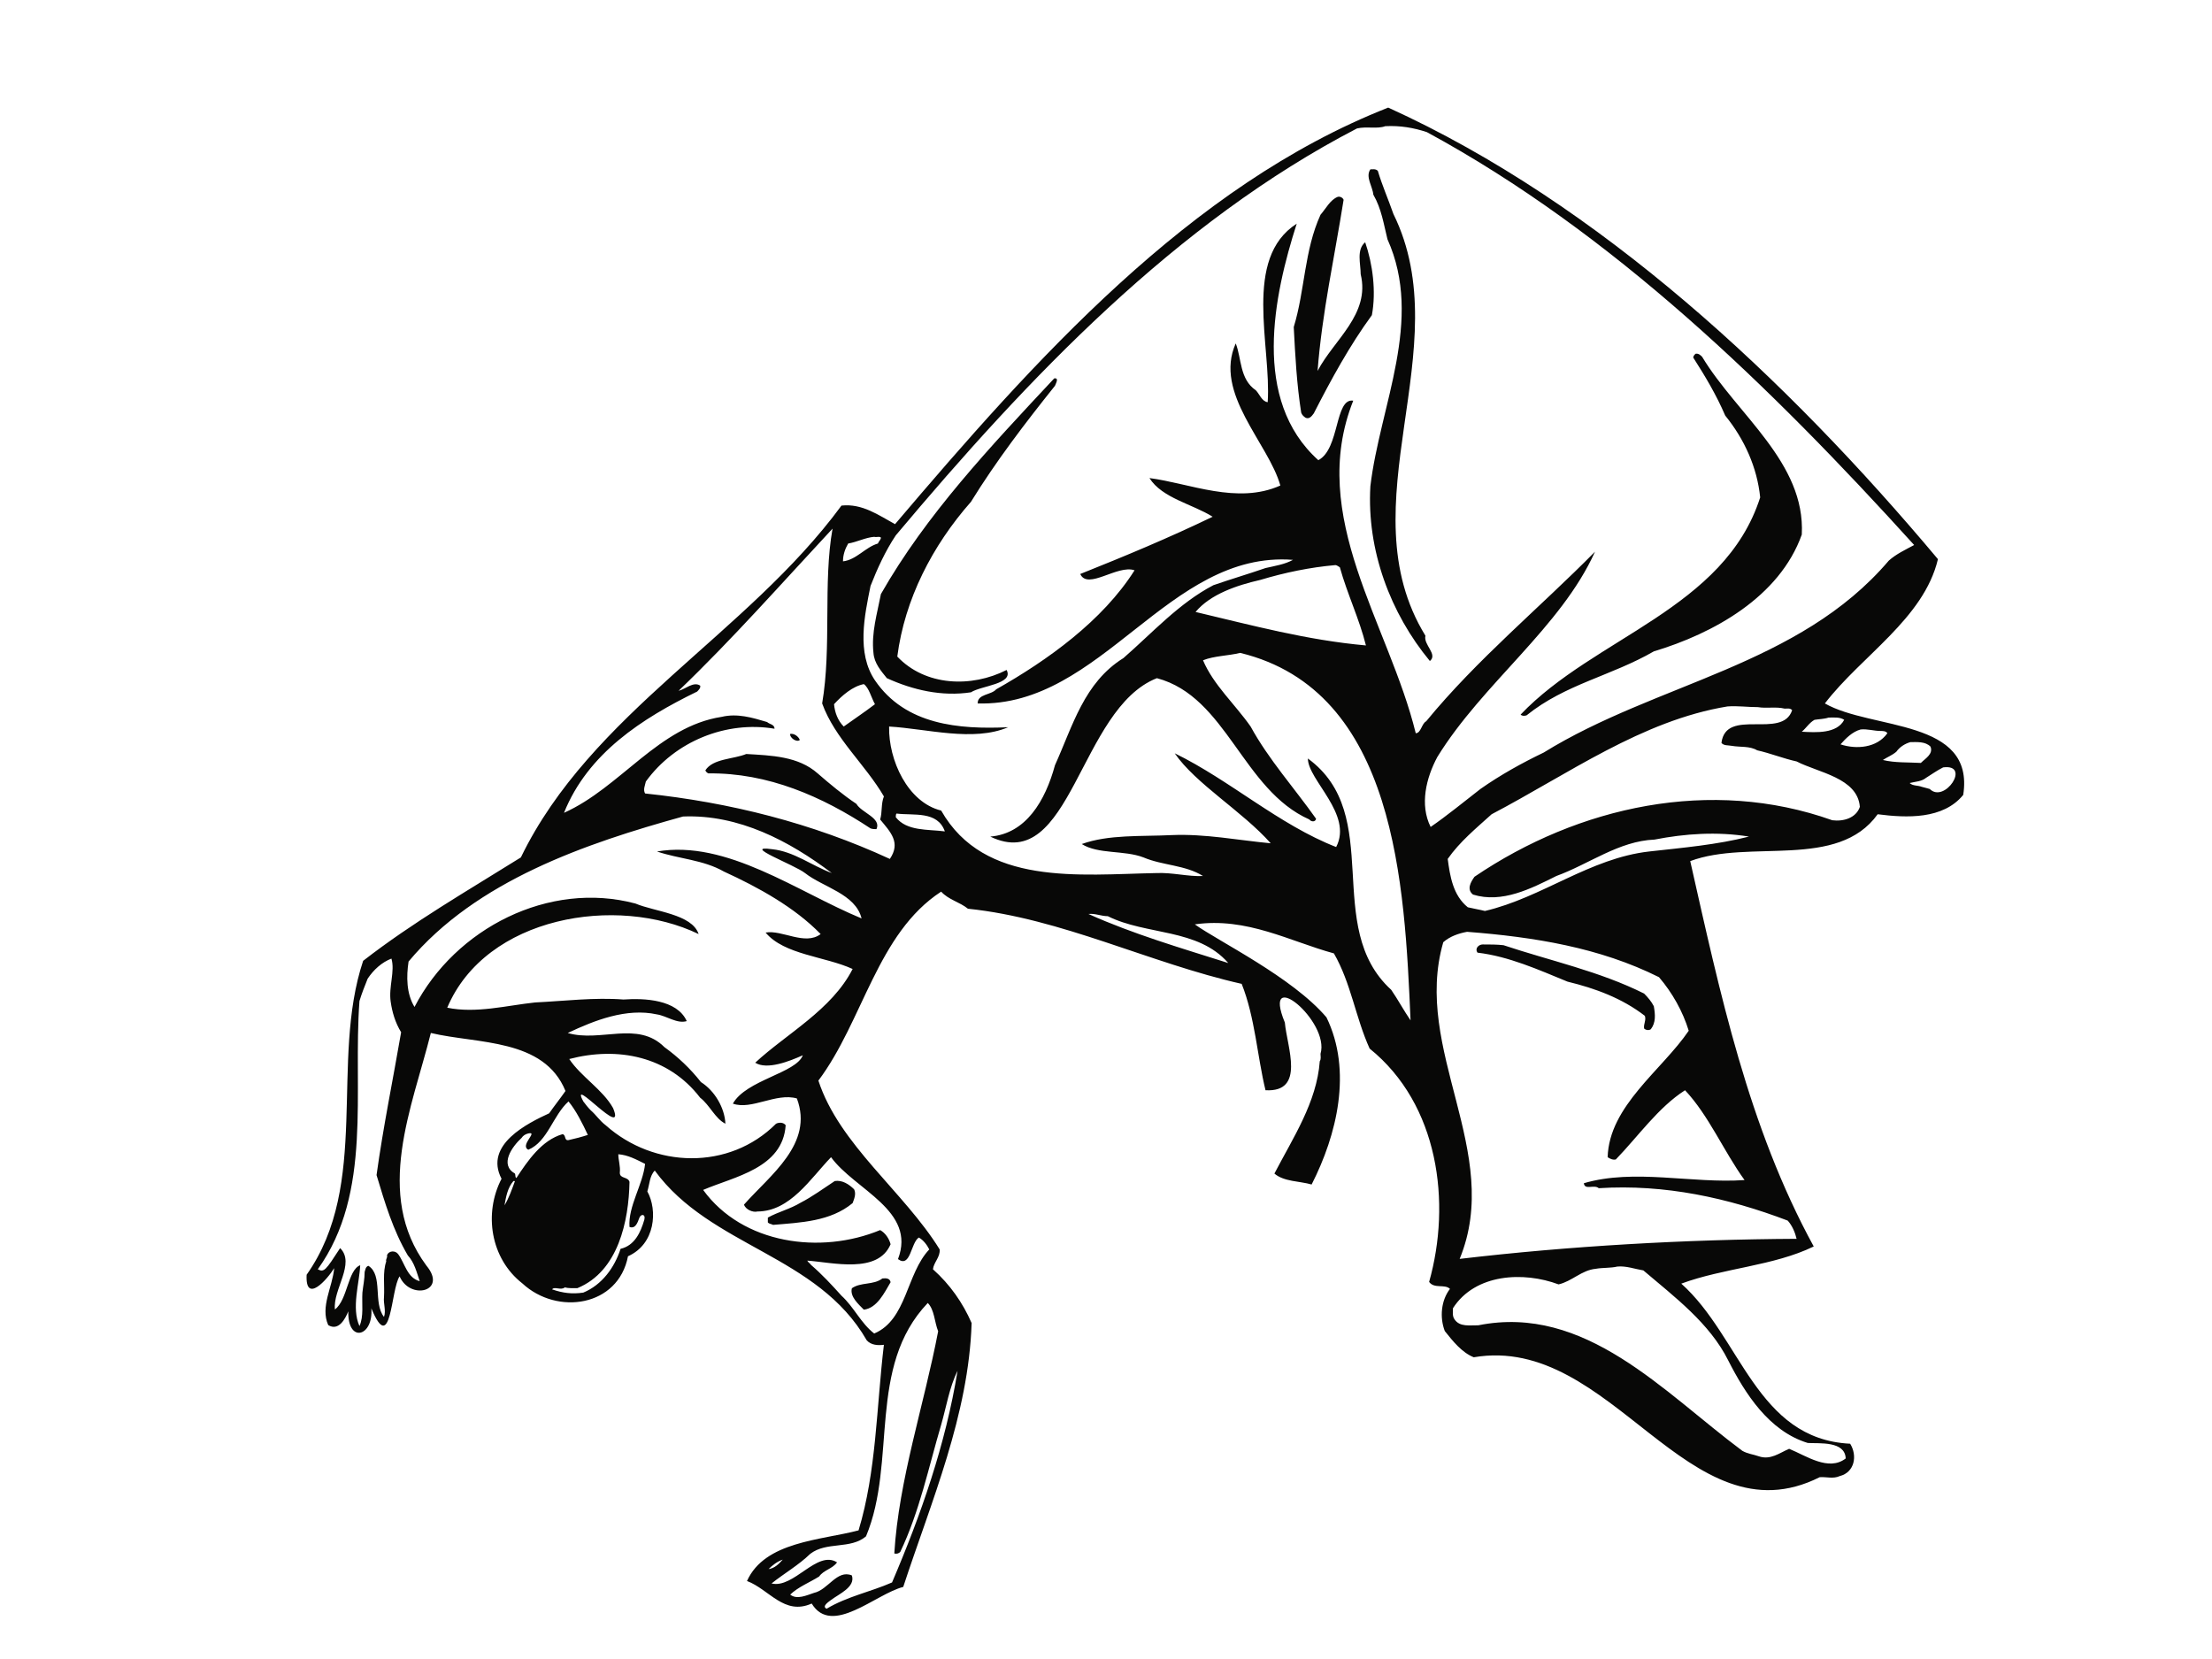 <?xml version="1.0" encoding="utf-8"?>
<!-- Generator: Adobe Illustrator 17.0.0, SVG Export Plug-In . SVG Version: 6.00 Build 0)  -->
<!DOCTYPE svg PUBLIC "-//W3C//DTD SVG 1.1//EN" "http://www.w3.org/Graphics/SVG/1.1/DTD/svg11.dtd">
<svg version="1.1" id="Layer_1" xmlns="http://www.w3.org/2000/svg" xmlns:xlink="http://www.w3.org/1999/xlink" x="0px" y="0px"
	 width="800px" height="600px" viewBox="0 0 800 600" enable-background="new 0 0 800 600" xml:space="preserve">
<path fill-rule="evenodd" clip-rule="evenodd" fill="#080807" d="M502.066,38.915c76.416,34.712,144.211,98.188,198.816,163.311
	c-5.114,21.521-27.7,34.963-40.891,52.183c16.949,9.685,54.353,5.386,50.034,33.084c-7.264,8.891-20.436,8.349-30.935,6.993
	c-14.528,20.184-46.274,8.892-67.795,16.949c10.77,47.631,20.978,96.057,44.668,139.368c-14.528,7.071-32.561,7.768-47.904,13.443
	c21.54,19.216,27.178,56.251,61.075,57.897c2.693,4.301,1.627,10.344-3.757,11.7c-2.422,1.105-4.844,0.214-7.264,0.408
	c-47.632,23.902-75.06-51.914-125.113-43.371c-4.3-1.743-7.516-5.772-10.479-9.492c-1.879-4.919-1.356-11.06,1.879-15.243
	c-1.879-1.86-5.656,0.077-7.535-2.518c8.077-28.649,3.506-64.212-21.52-84.396c-5.114-11.294-6.722-23.671-12.92-34.421
	c-15.863-4.32-31.477-13.191-50.305-10.499c8.621,6.179,35.254,19.099,47.614,33.626c9.432,19.371,3.776,42.519-5.366,60.455
	c-4.32-1.26-9.956-0.968-13.462-3.952c6.721-12.92,15.34-25.84,16.406-40.619c0.542-0.813,0.272-1.898,0.272-2.692
	c3.506-11.835-21.522-32.29-12.902-11.312c0.794,8.89,7.536,25.298-6.992,24.484c-2.964-12.107-3.778-26.364-8.62-38.47
	c-33.356-7.535-65.104-23.671-99.002-27.177c-2.964-2.421-6.993-3.215-9.685-6.179c-23.128,15.07-28.242,46.818-44.396,68.339
	c7.534,23.128,30.954,40.193,43.853,61.055c0.272,2.769-2.15,4.668-2.421,7.186c6.2,5.539,10.77,12.105,13.985,19.447
	c-1.065,33.278-14.528,64.329-24.736,95.437c-9.955,2.498-25.84,17.995-33.104,6.005c-9.955,4.436-15.321-5.095-23.399-8.155
	c6.451-14.314,26.635-14.702,40.349-18.305c6.469-21.307,6.469-44.649,9.162-67.117c-2.17,0.27-4.592,0.155-6.2-1.608
	c-17.762-30.974-56.502-33.763-76.667-61.403c-1.879,1.878-1.879,5.017-2.692,7.534c3.758,6.76,2.964,19.022-6.993,23.458
	c-3.506,18.208-25.569,21.519-38.197,9.821c-11.584-9.046-14.006-25.375-7.536-37.849c-6.47-12.378,9.686-20.184,17.22-23.672
	c1.879-2.691,4.029-5.384,5.908-8.076c-7.806-19.099-31.748-16.949-48.696-20.978c-6.722,26.904-20.707,58.285-1.608,84.125
	c7.806,9.394-5.928,12.649-9.686,3.893c-3.234,4.707-2.964,29.094-10.227,11.563c0.815,10.306-8.599,12.785-8.328,1.085
	c-1.086,2.713-3.506,7.284-7.264,4.979c-2.964-6.625,1.608-13.85,2.15-20.592c-2.421,4.01-10.5,13.192-9.956,2.384
	c23.128-32.756,8.328-77.21,20.435-113.529c18.034-14.005,37.675-25.298,57.046-37.404c25.278-52.184,81.781-80.716,115.95-127.243
	c7.536-0.814,13.444,3.486,19.37,6.722C374.01,130.381,430.242,67.157,502.066,38.915L502.066,38.915z M501.001,45.637
	c5.366-0.272,10.208,0.541,15.051,2.15c67.002,36.318,124.298,92.008,176.23,149.324c-2.964,1.608-6.47,3.217-9.162,5.638
	c-32.542,38.217-83.932,44.125-124.821,69.423c-7.806,3.758-15.612,8.057-22.877,13.172c-5.908,4.57-12.106,9.684-18.014,13.732
	c-4.029-8.077-1.608-17.763,2.421-25.296c16.407-26.635,44.648-46.819,57.026-74.247c-19.894,20.164-42.77,39.012-61.056,61.327
	c-1.627,0.812-1.898,4.318-3.777,4.318c-9.685-39.553-39.283-78.294-22.605-120.269c-6.721-1.065-4.843,17.491-12.63,21.52
	c-24.212-21.792-16.155-59.448-7.806-85.539c-19.64,12.63-9.142,44.107-10.498,64.561c-2.15-0.271-2.965-2.964-4.3-4.3
	c-5.928-4.048-5.114-11.564-7.264-16.949c-8.078,18.015,11.835,36.048,16.136,51.39c-15.593,6.991-32.813-0.814-47.341-2.692
	c4.571,7.264,15.593,9.414,22.857,13.985c-15.593,7.535-31.729,14.257-47.884,20.707c2.693,5.927,13.462-3.487,19.642-1.336
	c-11.564,18.286-31.477,32.541-50.033,43.04c-1.88,2.15-6.723,1.608-6.723,5.114c44.92,1.338,68.862-55.417,114.052-51.932
	c-2.944,1.628-6.45,2.171-9.936,2.965c-6.198,2.15-12.65,4.048-18.848,6.197c-12.378,6.45-22.062,17.22-32.541,26.364
	c-14.257,8.872-18.305,24.483-24.755,38.74c-3.506,12.901-10.499,24.755-23.399,25.821c29.27,14.139,32.074-46.248,60.26-57.297
	c25.277,6.722,30.935,40.347,55.146,51.117c0.542,0.794,2.15,1.065,2.422-0.27c-7.806-11.042-17.22-21.522-23.672-33.356
	c-5.656-8.077-13.462-15.07-17.219-23.962c4.029-1.608,9.143-1.608,13.443-2.673c56.503,13.715,59.466,84.203,61.616,132.9
	c-2.421-3.506-4.57-7.535-6.993-11.041c-25.025-22.857-2.15-63.225-30.139-83.659c0,7.805,16.406,20.163,10.227,32.018
	c-20.708-8.077-38.469-24.213-58.383-33.898c7.536,11.022,24.485,20.978,34.712,32.542c-11.564-1.065-23.67-3.487-35.776-2.964
	c-11.041,0.542-22.876-0.271-32.561,3.235c5.927,3.758,15.341,2.15,22.334,4.842c6.993,2.964,15.07,2.692,21.52,6.722
	c-5.385,0.271-11.041-1.337-16.949-1.065c-27.719,0.523-62.14,4.842-77.753-22.605c-12.107-2.964-19.098-18.286-18.828-30.391
	c13.714,0.794,30.392,5.636,43.041,0.252c-17.763,0.812-37.133-0.795-48.155-16.95c-6.72-9.937-3.776-23.4-1.608-34.149
	c2.421-6.199,5.366-12.65,9.144-18.306C371.86,136.58,425.399,80.349,490.773,46.451C494.261,45.637,498.037,46.721,501.001,45.637
	L501.001,45.637z M495.616,61.249c0.814,0,1.879-0.27,2.693,0.542c1.608,5.366,3.757,10.209,5.636,15.593
	c23.961,48.697-17.472,105.199,11.583,152.54c-0.813,3.236,4.572,6.721,1.608,9.144c-14.257-17.221-22.875-40.077-21.52-63.225
	c3.487-29.307,19.37-59.99,6.179-89.317c-1.337-5.365-2.15-11.022-5.114-16.134C496.43,67.429,493.737,63.941,495.616,61.249
	L495.616,61.249z M483.782,71.205c0.793-0.27,1.878,0.272,2.149,1.066c-3.235,20.456-7.805,40.891-9.413,61.888
	c5.907-11.312,19.098-20.455,15.593-34.983c0-3.758-1.608-8.872,1.626-11.563c2.693,7.805,4.03,17.761,2.422,26.362
	c-8.079,11.022-14.8,23.399-20.998,35.506c-0.793,1.085-1.608,2.15-2.943,1.627c-0.815-0.542-1.356-1.085-1.628-1.898
	c-1.608-10.208-2.15-20.436-2.692-30.933c4.048-13.172,3.778-27.7,9.686-40.62C479.482,75.505,481.089,72.27,483.782,71.205
	L483.782,71.205z M613.174,127.96c1.085-0.271,1.898,0.542,2.422,1.085c12.648,20.978,37.403,38.198,36.047,64.29
	c-8.057,22.604-31.999,35.776-53.519,42.246c-15.341,8.872-32.019,11.836-46.005,23.128c-0.813,0.271-1.627,0.271-2.169-0.271
	c26.634-27.971,73.722-38.197,86.642-78.546c-1.085-10.77-5.656-20.999-12.648-29.598c-3.235-7.535-7.264-14.257-11.564-20.978
	C612.38,128.774,612.902,128.231,613.174,127.96L613.174,127.96z M381.274,136.851c1.879-0.271,0.542,1.879,0.271,2.673
	c-10.77,13.462-21.248,27.177-30.392,41.975c-14.005,15.884-23.96,35.254-26.634,55.961c10.208,10.77,26.886,11.292,39.535,4.842
	c2.692,5.115-9.143,5.656-12.901,8.078c-10.499,1.608-20.997-0.814-30.411-5.114c-2.15-2.692-4.57-5.386-4.842-9.144
	c-0.814-7.264,1.356-14.276,2.692-21.267C334.998,186.071,358.147,161.587,381.274,136.851L381.274,136.851z M301.101,191.185
	c-3.488,19.641-0.272,42.77-3.758,63.224c4.57,12.65,15.592,22.063,22.334,33.627c-1.086,2.692-0.542,5.656-1.356,8.349
	c3.776,4.571,7.534,8.329,3.506,14.257c-27.99-12.921-57.84-20.456-88.522-23.671c-0.794-1.356,0-2.964,0.271-4.319
	c10.499-14.528,29.056-22.063,46.547-19.098c0-1.608-1.879-1.608-2.693-2.422c-5.384-1.608-10.77-3.216-16.406-1.878
	c-22.876,3.506-36.59,25.549-57.046,34.712c8.62-21.522,28.261-34.169,48.154-43.855c0.543-0.542,1.357-1.356,1.086-2.15
	c-2.421-1.626-5.385,1.337-7.806,1.88C264.782,231.281,282.815,210.827,301.101,191.185L301.101,191.185z M316.171,194.149
	c0.813,0.271,1.878-0.271,2.42,0.271c0,0.793-0.812,1.336-1.085,2.15c-4.571,1.336-7.786,5.907-12.63,6.449
	c0-2.42,0.794-4.57,1.88-6.449C309.991,196.027,312.935,194.42,316.171,194.149L316.171,194.149z M482.967,204.375
	c0.542,0,1.085,0.524,1.608,0.794c2.692,9.686,7.012,18.577,9.434,28.261c-21.269-1.898-41.162-7.264-61.617-12.106
	c5.384-6.469,15.07-9.686,23.399-11.584C464.682,207.069,473.825,205.169,482.967,204.375L482.967,204.375z M312.413,247.417
	c1.878,1.336,2.672,4.842,4.028,7.264c-3.506,2.692-7.534,5.384-11.292,8.077c-2.17-2.17-3.236-5.114-3.506-8.077
	C304.607,251.445,308.365,248.231,312.413,247.417L312.413,247.417z M624.758,255.494c3.758-0.272,7.264,0.252,11.022,0.252
	c3.234,0.542,6.449-0.252,9.684,0.542c1.086,0,1.88-0.272,2.693,0.541c-3.506,10.77-23.942-1.084-25.57,11.836
	c0.815,1.084,2.422,0.812,3.778,1.084c2.963,0.524,6.451,0,9.142,1.608c4.843,1.085,9.414,2.965,14.257,4.029
	c7.807,4.049,22.063,5.927,22.877,16.426c-1.357,4.029-5.928,5.366-9.957,4.843c-43.855-15.612-91.737-5.114-129.412,20.436
	c-1.337,1.879-2.944,4.571-0.523,6.45c10.479,3.235,20.978-2.15,30.121-6.722c11.835-4.3,22.605-12.649,35.506-13.172
	c11.041-2.15,22.604-2.964,34.168-1.085c-11.564,2.964-23.942,4.029-36.047,5.385c-21.52,2.421-38.741,16.678-59.448,21.52
	c-2.15-0.542-4.048-0.814-6.198-1.336c-5.366-4.32-6.45-11.312-7.264-17.49c4.32-6.199,10.228-11.042,15.883-16.156
	C567.17,279.958,593.804,260.588,624.758,255.494L624.758,255.494z M661.328,259.522c1.899,0,4.049-0.27,5.657,0.814
	c-2.694,5.095-10.229,4.573-15.342,4.3c1.627-1.356,2.693-3.234,4.591-4.3C657.842,260.065,659.722,260.065,661.328,259.522
	L661.328,259.522z M672.911,263.823c2.421-0.27,4.843,0.543,7.264,0.543c0.794,0,1.879,0,2.421,0.813
	c-3.777,5.366-11.312,5.908-16.949,4.029C667.527,267.058,669.948,264.636,672.911,263.823L672.911,263.823z M285.779,265.43
	c1.337-0.252,2.944,0.814,3.487,2.169C288.199,268.666,285.508,266.786,285.779,265.43L285.779,265.43z M690.926,268.394
	c2.421,0,5.385-0.271,7.264,1.628c1.085,2.672-1.879,4.3-3.487,5.908c-4.571-0.272-9.414,0-13.734-1.066
	c1.627-1.084,3.235-1.627,4.843-2.964C687.169,270.022,689.047,268.936,690.926,268.394L690.926,268.394z M269.896,272.694
	c9.142,0.542,18.828,0.814,25.82,7.012c4.32,3.758,9.162,7.787,14.006,11.022c1.878,3.236,9.142,5.114,7.263,9.143
	c-0.813,0-1.355,0-2.15-0.271c-17.49-11.564-37.132-20.163-58.652-19.893c-0.543-0.27-0.814-0.542-1.085-1.085
	C257.789,274.323,265.324,274.592,269.896,272.694L269.896,272.694z M702.761,277.538c10.228-1.338,0.542,13.19-4.843,7.806
	c-1.065-0.272-1.879-0.543-2.944-0.795c-1.356-0.543-3.235-0.271-4.319-1.355c2.15-0.543,4.319-0.543,5.927-1.88
	C698.732,279.958,700.611,278.622,702.761,277.538L702.761,277.538z M324.248,294.234c6.179,0.794,14.799-1.085,17.473,6.45
	c-6.18-0.813-13.715,0-17.743-5.114C323.977,295.028,323.977,294.486,324.248,294.234L324.248,294.234z M247.038,295.299
	c20.165-0.813,38.469,8.872,53.791,20.455c-7.264-2.692-13.713-7.806-21.519-8.62c-11.564-1.608,8.077,5.656,11.834,8.62
	c6.47,5.114,18.306,7.535,20.455,16.407c-23.399-9.685-48.697-28.513-73.994-24.213c7.806,2.693,16.697,2.964,24.213,7.264
	c12.378,5.656,25.569,12.92,34.983,22.605c-5.657,4.3-13.986-1.627-19.913-0.542c6.721,8.058,21.519,8.601,31.477,13.172
	c-7.536,14.799-23.942,23.419-35.235,33.898c4.299,2.692,12.378-0.523,17.219-2.693c-2.42,6.469-20.454,8.891-25.298,17.49
	c6.721,2.422,15.613-4.028,23.147-1.878c6.18,16.406-9.684,27.718-19.117,38.392c0.542,1.782,3.234,2.925,4.842,2.498
	c11.856-0.058,19.119-11.834,26.634-19.64c8.62,11.834,30.954,19.273,24.213,36.862c4.591,3.331,4.591-5.89,7.536-7.807
	c1.626,0.891,2.963,2.673,3.776,4.301c-8.349,8.832-8.077,25.413-19.912,30.41c-4.844-3.739-7.264-9.491-11.836-13.676
	c-3.506-3.892-6.992-7.669-11.04-11.156c-0.252-0.504-1.065-0.911-1.338-1.53c9.144,0.638,25.55,4.939,30.14-5.928
	c-0.542-2.034-1.898-4.087-3.776-5.114c-21.521,8.91-49.764,5.095-64.019-14.528c11.293-4.843,28.783-7.786,29.85-23.398
	c-0.794-1.086-2.422-1.086-3.487-0.543c-16.949,16.95-44.126,16.156-61.617,0.543c-2.15-1.608-3.487-3.758-5.385-5.385
	c-1.065-1.067-1.879-2.15-2.692-3.216c-5.365-9.956,15.612,14.256,10.77,2.421c-3.758-6.742-11.564-11.312-15.864-17.763
	c17.472-4.572,35.777-1.085,47.341,13.984c3.506,2.694,5.385,7.536,9.143,9.414c-0.271-5.636-3.758-11.834-8.872-15.07
	c-3.777-4.842-8.349-9.142-13.191-12.63c-9.685-9.684-23.128-1.626-34.964-5.113c9.685-4.571,21.249-9.143,32.271-6.721
	c3.506,0.523,7.264,3.487,10.769,2.421c-3.505-7.806-15.34-8.349-22.875-7.806c-10.48-0.815-21.249,0.542-32,1.065
	c-10.226,1.085-21.268,4.048-31.748,1.898c13.985-33.104,61.326-40.91,90.924-26.634c-2.421-7.264-15.864-8.077-22.857-11.041
	c-31.206-8.329-65.104,8.872-79.902,37.403c-2.964-4.842-2.964-11.04-2.151-16.426C172.23,318.447,212.056,304.984,247.038,295.299
	L247.038,295.299z M393.652,330.553c2.421-0.271,4.571,0.794,6.993,0.794c13.985,6.993,32.561,4.3,43.583,16.949
	C427.278,342.912,409.787,337.817,393.652,330.553L393.652,330.553z M530.58,337.004c24.213,1.879,47.903,5.656,69.423,16.407
	c4.842,5.656,8.6,12.378,10.75,19.37c-9.684,14.257-28.783,27.177-29.326,45.733c0.814,0.542,1.898,1.085,2.964,0.813
	c8.077-8.349,15.34-18.828,25.027-25.025c8.599,9.143,13.985,22.063,21.519,32.483c-19.098,1.337-39.824-4.222-58.11,1.143
	c0.271,2.634,3.758,0.348,5.385,1.801c23.942-1.531,46.799,3.525,68.339,11.719c1.608,1.763,2.672,4.3,3.215,6.586
	c-40.076,0.212-82.052,2.576-121.858,7.264c15.864-38.664-17.219-75.525-5.927-114.536
	C524.4,338.612,527.635,337.546,530.58,337.004L530.58,337.004z M536.236,341.575c2.693,0,5.114,0,7.535,0.271
	c16.949,5.656,34.712,9.414,50.847,17.491c1.337,1.336,2.693,2.943,3.506,4.572c0.522,2.964,0.794,5.908-1.086,8.329
	c-0.813,0.542-1.878,0.271-2.42-0.271c-0.271-1.608,0.812-2.944,0.271-4.571c-8.349-6.451-18.034-9.956-27.99-12.379
	c-10.479-4.299-21.249-9.142-32.542-10.478C533.272,342.912,534.899,341.575,536.236,341.575L536.236,341.575z M141.567,346.689
	c1.356,4.571-1.064,10.227-0.27,15.592c0.542,3.778,1.626,7.536,3.776,11.042c-2.964,17.22-6.47,34.169-8.89,51.66
	c2.964,9.841,5.926,19.894,11.312,29.056c2.421,2.635,3.216,6.16,4.299,9.317c-4.572-1.2-5.384-6.546-7.805-9.8
	c-1.067-1.433-3.487-1.24-4.03,0.483c0.272,0.794-0.542,1.338-0.27,2.15c-1.356,4.01-0.542,8.581-0.814,12.901
	c-0.272,2.421,0.814,4.881,0,7.186c-4.03-5.055-0.272-15.109-5.637-18.479c-1.086,0.349-1.086,1.472-1.356,2.209
	c0,2.576-0.543,4.94-0.814,7.476c-0.252,4.029,0.542,8.659-1.066,12.106c-2.964-6.585,0-15.574,0.272-22.005
	c-4.523,1.718-4.541,12.508-9.144,16.001c-0.812-7.206,7.516-16.64,1.88-22.199c-5.196,8.013-5.793,8.89-8.077,7.672
	c19.912-27.776,12.649-64.483,15.069-97.026c0.815-2.693,1.88-5.385,2.965-8.078C135.118,350.718,138.081,348.026,141.567,346.689
	L141.567,346.689z M205.606,398.35c2.691,3.216,5.113,8.057,6.992,12.106c-2.421,0.794-4.571,1.336-6.992,1.879
	c-1.628,0.271-0.815-1.879-2.151-2.15c-7.535,2.15-12.649,9.685-16.697,15.863c-0.523-0.27-0.252-1.066-0.523-1.608
	c-5.656-3.234-1.085-9.684,2.421-12.92c0.524-0.814,1.337-1.336,2.422-1.608c3.758-0.812-3.236,4.3,0,5.908
	C198.07,412.876,199.949,403.444,205.606,398.35L205.606,398.35z M223.62,417.449c3.506,0.27,6.469,1.878,9.685,3.486
	c-0.794,7.536-6.179,15.303-5.637,22.799c2.15,0.833,2.945-1.646,3.487-3.099c0.542-1.743,2.421-1.646,1.879,0.484
	c-1.336,4.571-3.487,9.356-8.6,10.538c-2.15,6.741-6.722,13.036-13.462,15.825c-4.029,0.619-7.516,0.156-11.293-1.161
	c0.814-1.182,3.235,0.484,4.572-0.717c1.357,0.368,2.964,0.271,4.571,0.271c14.799-6.082,18.576-24.271,18.847-38.43
	c-0.542-1.938-3.506-1.105-3.506-3.273C224.433,421.749,223.62,419.599,223.62,417.449L223.62,417.449z M185.693,427.133
	c0.272,0,0.272,0.02,0.543,0.039c-1.085,2.944-2.15,6.082-3.777,8.755C183,432.905,183.543,429.594,185.693,427.133L185.693,427.133
	z M301.914,427.133c2.693-0.406,5.114,1.143,6.994,3.003c0.814,1.646,0,3.506-0.542,4.978c-8.058,6.683-18.828,7.031-28.785,7.884
	c-0.542-0.349-1.336-0.29-1.878-0.891c0-0.543,0-1.182,0-1.743c3.758-2.093,8.077-3.099,11.835-5.385
	C293.837,432.77,297.886,429.768,301.914,427.133L301.914,427.133z M584.933,458.067c3.234-0.29,6.179,0.853,9.414,1.395
	c11.293,9.607,23.942,19.079,30.663,32.503c6.198,12.164,14.798,25.626,28.804,29.907c4.3,0.252,13.442-0.775,13.713,5.598
	c-6.198,4.785-14.257-0.969-20.455-3.487c-3.486,1.472-6.722,4.184-11.022,2.693c-1.878-0.678-4.028-0.872-5.926-1.976
	c-28.513-21.23-56.755-53.133-95.496-45.383c-2.964-0.078-6.722,0.735-8.62-2.228c-0.794-1.163-0.523-2.596-0.523-3.952
	c8.058-12.552,25.549-13.346,38.198-8.62c4.842-1.104,8.329-5.152,13.443-5.636C579.548,458.436,582.51,458.648,584.933,458.067
	L584.933,458.067z M319.135,462.367c1.337-0.134,2.693-0.096,2.963,1.356c-2.168,3.642-4.843,9.376-9.684,9.937
	c-1.898-1.956-5.114-4.707-4.32-7.749C311.328,463.627,315.899,464.846,319.135,462.367L319.135,462.367z M335.541,471.239
	c2.422,2.421,2.422,6.954,3.758,10.227c-5.094,26.673-14.255,53.675-15.863,80.367c0.812,0.233,1.608,0,2.15-0.542
	c6.992-14.644,10.228-30.528,14.798-46.005c1.879-6.489,2.964-13.539,5.927-19.505c-4.32,26.576-13.191,51.969-23.69,76.531
	c-7.787,3.428-16.136,5.017-23.67,9.511c-1.879-0.891,0.812-2.539,1.607-3.177c2.964-2.227,8.892-4.688,7.535-8.872
	c-5.366-2.247-8.6,5.23-13.713,6.315c-2.692,0.89-6.18,2.557-8.601,0.62c2.944-2.809,6.993-4.359,10.478-6.548
	c1.628-2.363,4.844-2.769,6.47-5.114c-7.264-4.591-15.611,9.588-23.69,7.632c4.572-3.641,9.686-6.547,14.006-10.712
	c5.908-4.552,14.527-1.53,20.165-6.334C324.519,528.498,313.478,494.406,335.541,471.239L335.541,471.239z M283.086,564.061
	c-1.356,1.531-2.963,3.158-5.114,3.41C279.31,566.115,281.187,564.681,283.086,564.061L283.086,564.061z"/>
</svg>
